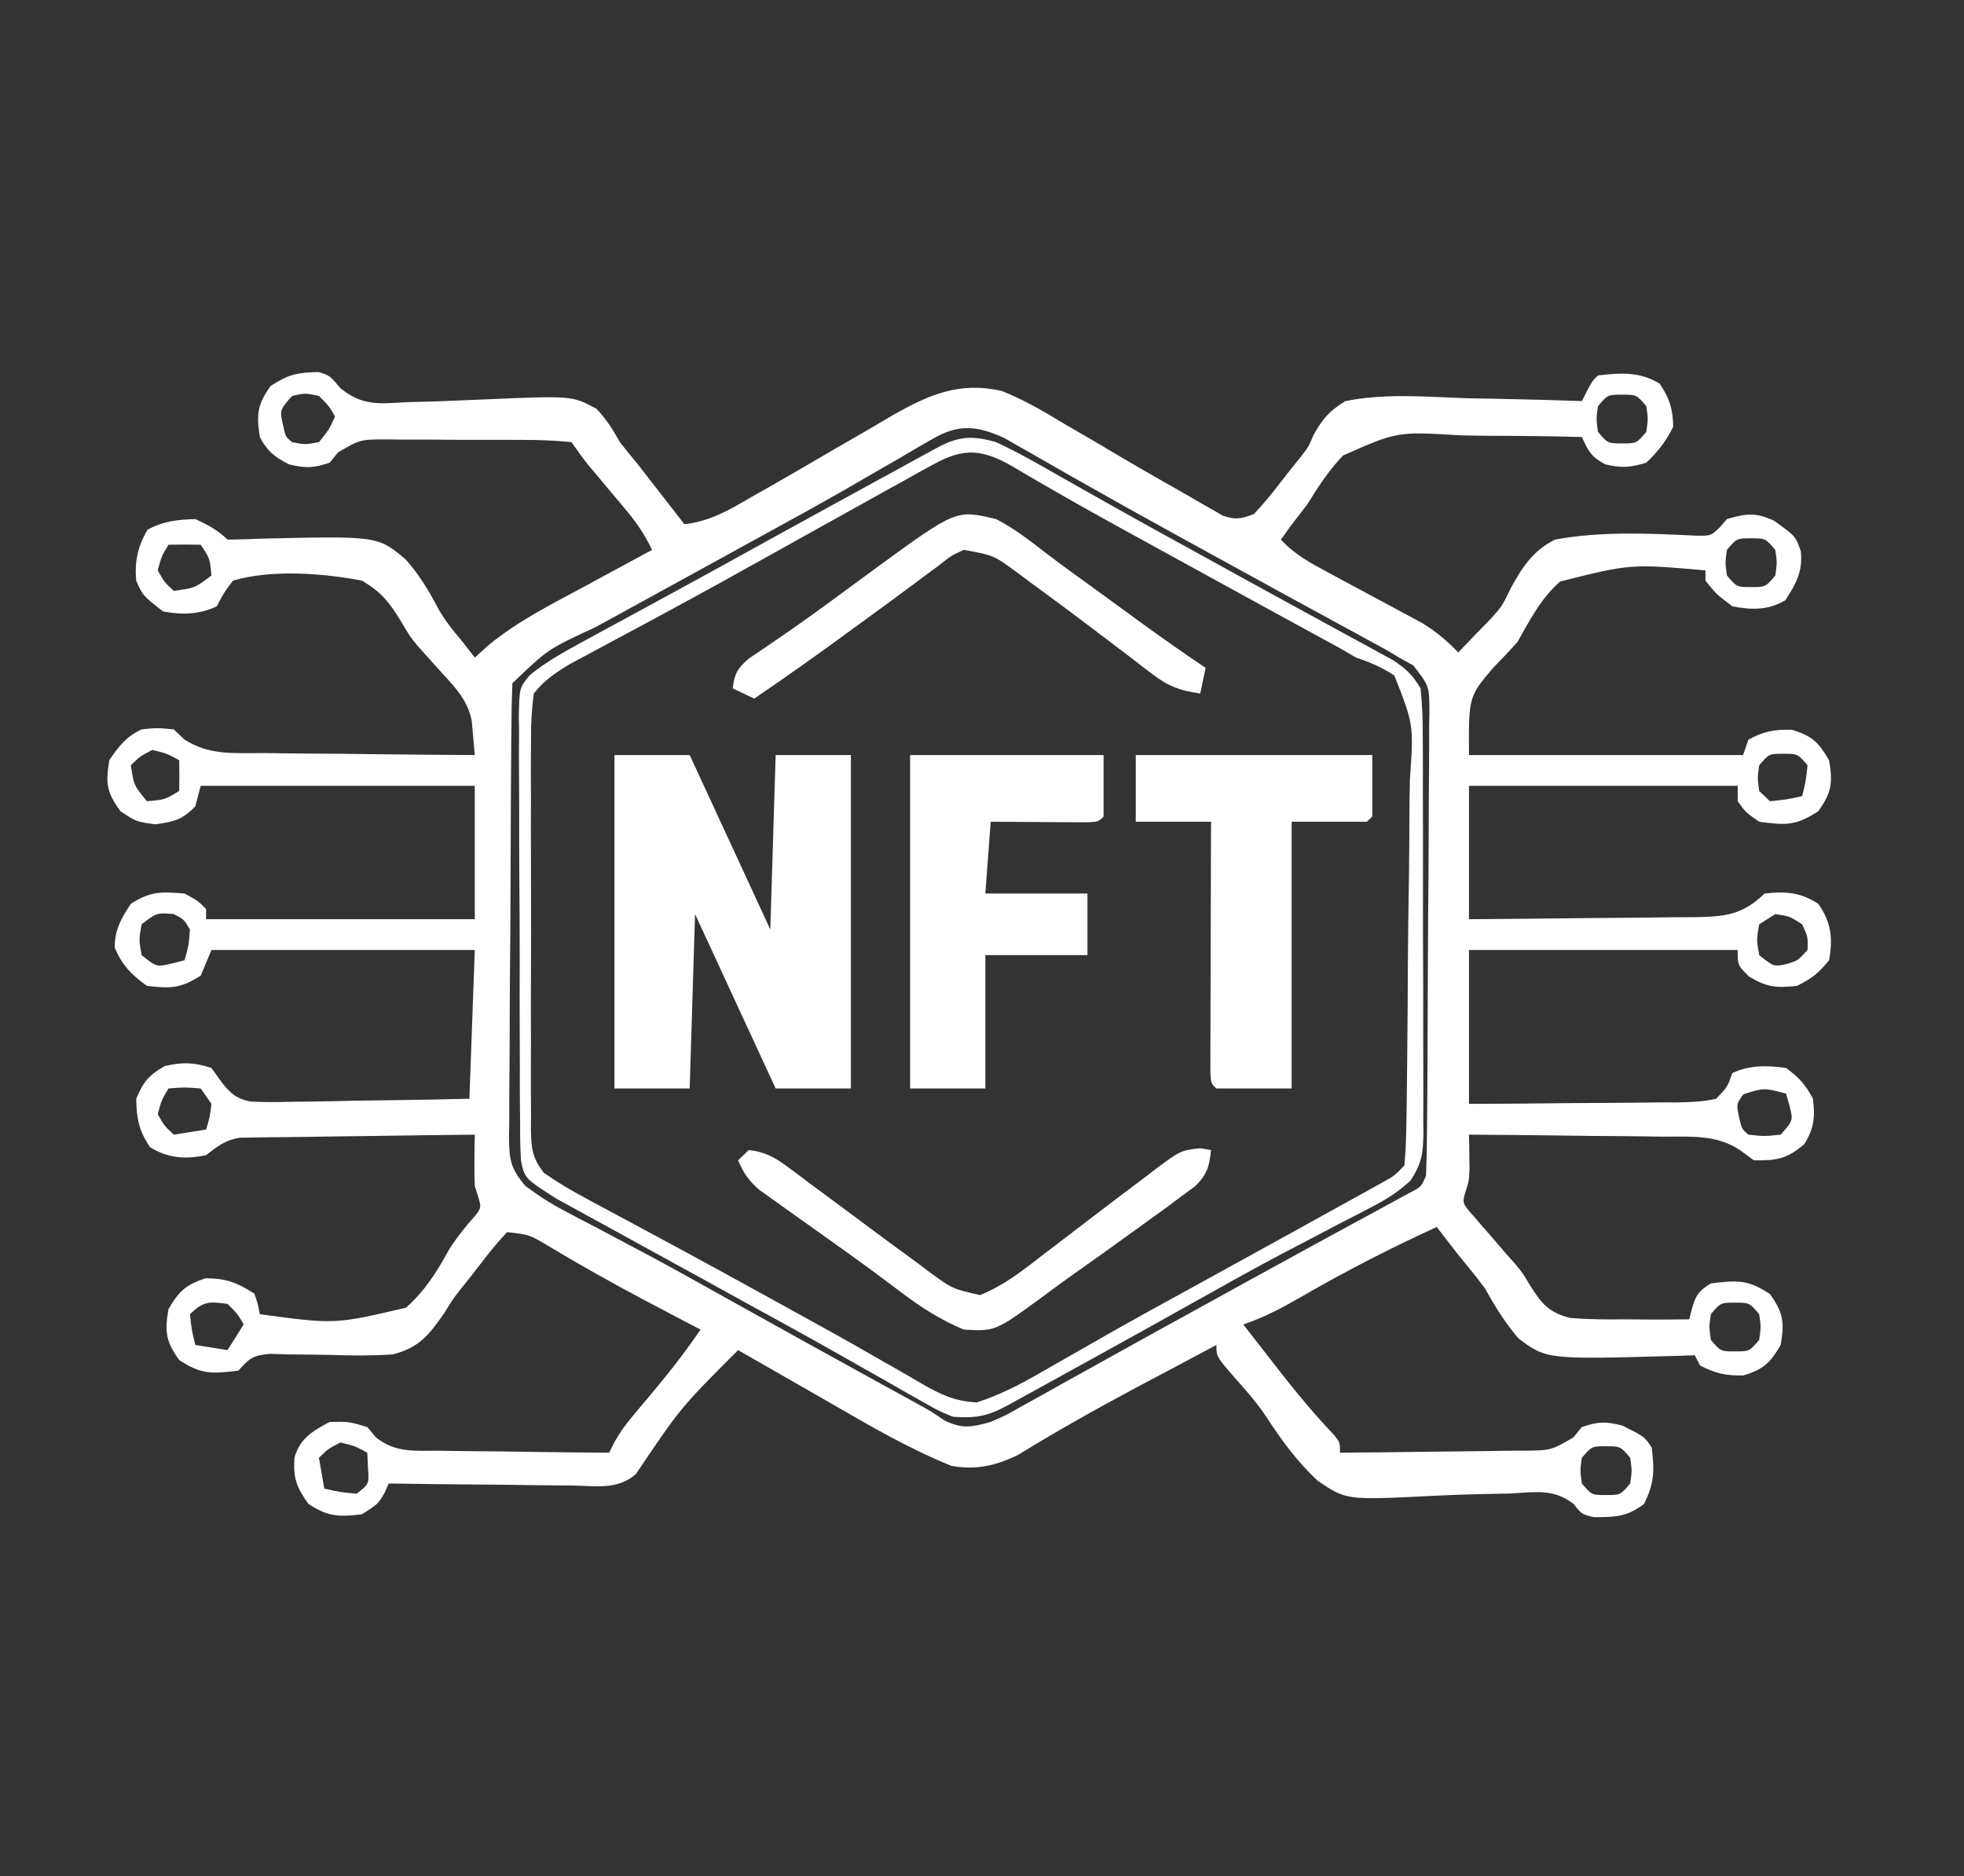 <svg width="67" height="64" viewBox="0 0 67 64" fill="none" xmlns="http://www.w3.org/2000/svg">
<rect x="0" y="0" width="67" height="64" fill="#333333" stroke="none"/>
<path d="M10.869 12.692C11.247 12.808 11.247 12.808 11.621 13.251C12.384 13.859 12.933 13.773 13.892 13.719C14.234 13.71 14.576 13.701 14.918 13.692C15.455 13.672 15.991 13.65 16.527 13.626C19.518 13.497 19.518 13.497 20.35 13.945C20.687 14.306 20.91 14.656 21.147 15.083C21.345 15.336 21.547 15.585 21.753 15.832C21.945 16.078 22.136 16.324 22.327 16.571C22.426 16.698 22.525 16.825 22.627 16.956C22.868 17.265 23.108 17.574 23.347 17.883C24.212 17.786 24.853 17.413 25.581 16.986C25.857 16.829 26.134 16.673 26.41 16.516C26.928 16.219 27.444 15.92 27.959 15.618C28.373 15.376 28.787 15.135 29.204 14.897C29.615 14.661 30.025 14.421 30.433 14.178C31.678 13.47 32.707 13.011 34.163 13.333C34.917 13.631 35.585 14.02 36.272 14.438C36.657 14.662 37.041 14.885 37.426 15.109C37.616 15.222 37.806 15.335 38.002 15.451C38.84 15.947 39.685 16.431 40.534 16.91C40.677 16.993 40.82 17.077 40.967 17.163C41.099 17.238 41.232 17.313 41.368 17.39C41.482 17.456 41.596 17.522 41.714 17.59C42.147 17.744 42.355 17.698 42.78 17.533C43.101 17.189 43.382 16.855 43.662 16.483C43.893 16.186 44.124 15.889 44.364 15.598C44.63 15.258 44.63 15.258 44.814 14.834C45.122 14.284 45.343 14.024 45.897 13.683C47.237 13.411 48.651 13.536 50.01 13.585C50.393 13.593 50.776 13.6 51.159 13.606C52.094 13.623 53.029 13.651 53.963 13.683C54.02 13.571 54.077 13.459 54.135 13.344C54.33 12.983 54.33 12.983 54.513 12.808C55.296 12.716 55.949 12.675 56.622 13.092C56.963 13.608 57.067 13.948 57.08 14.558C56.828 15.062 56.576 15.389 56.163 15.783C55.621 15.951 55.31 15.973 54.754 15.838C54.266 15.573 54.186 15.384 53.963 14.908C52.926 14.881 51.89 14.868 50.853 14.867C50.501 14.865 50.148 14.86 49.797 14.85C47.667 14.72 47.667 14.72 45.816 15.539C45.337 16.042 44.972 16.597 44.613 17.183C44.425 17.433 44.234 17.681 44.041 17.927C43.927 18.086 43.814 18.244 43.697 18.408C44.166 18.916 44.701 19.204 45.317 19.534C45.632 19.704 45.632 19.704 45.954 19.878C46.286 20.057 46.619 20.235 46.952 20.413C47.275 20.585 47.596 20.76 47.919 20.934C48.111 21.037 48.303 21.14 48.501 21.246C48.99 21.544 49.357 21.852 49.747 22.258C49.954 22.044 50.16 21.829 50.365 21.613C50.504 21.471 50.643 21.33 50.786 21.184C51.237 20.692 51.237 20.692 51.532 20.078C51.923 19.366 52.283 18.792 53.047 18.408C54.619 18.118 56.25 18.197 57.842 18.273C58.365 18.282 58.365 18.282 58.678 17.98C58.755 17.89 58.833 17.8 58.913 17.708C59.579 17.515 59.883 17.474 60.518 17.763C61.258 18.293 61.258 18.293 61.434 18.813C61.501 19.494 61.278 19.906 60.907 20.475C60.335 20.821 59.74 20.814 59.097 20.683C58.547 20.267 58.547 20.267 58.18 19.808C58.18 19.693 58.18 19.577 58.18 19.458C55.626 19.235 55.626 19.235 53.223 19.837C52.562 20.419 52.186 21.159 51.763 21.908C51.49 22.208 51.212 22.504 50.927 22.794C50.102 23.771 50.102 23.771 50.113 25.758C53.199 25.758 56.284 25.758 59.463 25.758C59.524 25.585 59.584 25.412 59.647 25.233C60.172 24.947 60.518 24.882 61.125 24.894C61.824 25.107 62.037 25.325 62.397 25.933C62.526 26.703 62.492 27.025 62.03 27.672C61.269 28.172 60.925 28.157 60.013 28.033C59.555 27.716 59.555 27.716 59.28 27.333C59.28 27.16 59.28 26.987 59.28 26.808C56.255 26.808 53.23 26.808 50.113 26.808C50.113 28.31 50.113 29.811 50.113 31.358C51.402 31.349 52.691 31.338 53.98 31.322C54.418 31.317 54.856 31.313 55.294 31.311C55.925 31.307 56.555 31.299 57.185 31.29C57.479 31.289 57.479 31.289 57.779 31.289C58.835 31.269 59.418 31.229 60.197 30.483C60.915 30.399 61.427 30.442 62.03 30.833C62.478 31.475 62.529 32.012 62.397 32.758C62.054 33.184 61.795 33.395 61.297 33.633C60.591 33.708 60.279 33.682 59.67 33.316C59.28 32.933 59.28 32.933 59.28 32.408C56.255 32.408 53.23 32.408 50.113 32.408C50.113 34.141 50.113 35.873 50.113 37.658C51.305 37.653 52.495 37.646 53.686 37.631C54.092 37.627 54.497 37.625 54.902 37.624C55.484 37.622 56.066 37.615 56.648 37.607C56.83 37.608 57.011 37.608 57.199 37.609C57.666 37.599 58.091 37.586 58.547 37.483C58.934 37.075 58.934 37.075 59.097 36.608C59.682 36.329 60.295 36.343 60.93 36.433C61.376 36.76 61.598 37.007 61.847 37.483C61.922 38.126 61.892 38.455 61.56 39.025C60.969 39.532 60.621 39.596 59.83 39.583C59.676 39.47 59.522 39.356 59.363 39.239C58.561 38.701 57.686 38.778 56.738 38.776C56.548 38.774 56.358 38.771 56.163 38.768C55.56 38.759 54.956 38.755 54.353 38.752C53.943 38.747 53.533 38.742 53.123 38.736C52.12 38.723 51.117 38.714 50.113 38.708C50.117 38.867 50.117 38.867 50.12 39.028C50.121 39.168 50.123 39.308 50.125 39.452C50.127 39.59 50.129 39.728 50.131 39.87C50.113 40.283 50.113 40.283 49.997 40.65C49.876 41.045 49.876 41.045 50.315 41.538C50.493 41.749 50.675 41.957 50.858 42.164C51.036 42.371 51.214 42.578 51.392 42.785C51.485 42.889 51.578 42.993 51.673 43.1C51.947 43.433 51.947 43.433 52.177 43.818C52.564 44.436 52.814 44.776 53.563 44.96C54.182 45.01 54.786 45.018 55.407 45.008C55.621 45.01 55.834 45.012 56.055 45.014C56.58 45.018 57.105 45.016 57.63 45.008C57.656 44.899 57.683 44.79 57.71 44.677C57.842 44.206 57.93 44.05 58.363 43.783C59.266 43.672 59.626 43.649 60.38 44.144C60.842 44.792 60.876 45.114 60.747 45.883C60.387 46.491 60.174 46.709 59.475 46.922C58.872 46.934 58.524 46.856 57.997 46.583C57.936 46.468 57.876 46.352 57.813 46.233C57.662 46.239 57.511 46.245 57.355 46.25C52.76 46.382 52.76 46.382 51.794 45.653C51.336 45.11 51.003 44.574 50.663 43.958C50.364 43.554 50.044 43.166 49.724 42.777C49.486 42.471 49.249 42.165 49.013 41.858C47.424 42.584 45.896 43.37 44.389 44.242C43.744 44.612 43.127 44.943 42.413 45.183C42.756 45.625 43.1 46.066 43.445 46.507C43.54 46.63 43.636 46.753 43.735 46.88C44.299 47.601 44.88 48.291 45.514 48.958C45.713 49.208 45.713 49.208 45.713 49.558C46.771 49.55 47.828 49.538 48.885 49.522C49.244 49.517 49.604 49.513 49.963 49.511C50.48 49.507 50.997 49.499 51.514 49.49C51.675 49.489 51.836 49.489 52.001 49.489C52.913 49.478 52.913 49.478 53.676 49.036C53.771 48.92 53.866 48.803 53.963 48.683C54.517 48.493 54.794 48.485 55.361 48.639C56.099 49.01 56.099 49.01 56.347 49.383C56.44 50.175 56.443 50.591 56.083 51.308C55.488 51.752 55.107 51.756 54.37 51.757C53.963 51.658 53.963 51.658 53.678 51.302C52.992 50.776 52.368 50.905 51.518 50.95C51.172 50.958 50.826 50.965 50.48 50.971C49.937 50.984 49.396 51.002 48.854 51.031C45.925 51.177 45.925 51.177 44.952 50.514C44.248 49.861 43.709 49.12 43.193 48.325C42.862 47.832 42.479 47.4 42.081 46.955C41.497 46.276 41.497 46.276 41.497 45.883C40.79 46.258 40.083 46.634 39.377 47.01C39.168 47.121 38.959 47.232 38.743 47.346C37.38 48.074 36.043 48.827 34.729 49.633C33.979 49.998 33.301 50.158 32.463 50.009C31.012 49.424 29.681 48.645 28.337 47.868C27.931 47.634 27.525 47.401 27.118 47.169C26.471 46.8 25.826 46.429 25.18 46.058C23.218 48.02 23.218 48.02 21.694 50.286C21.075 50.834 20.322 50.693 19.512 50.676C19.334 50.675 19.155 50.675 18.972 50.673C18.402 50.669 17.832 50.661 17.262 50.652C16.876 50.648 16.49 50.645 16.104 50.642C15.157 50.635 14.21 50.623 13.263 50.608C13.214 50.716 13.165 50.825 13.114 50.936C12.897 51.308 12.897 51.308 12.347 51.658C11.554 51.756 11.192 51.742 10.525 51.308C10.107 50.728 9.997 50.414 10.046 49.723C10.241 49.065 10.646 48.831 11.247 48.508C11.911 48.497 11.911 48.497 12.53 48.683C12.629 48.8 12.727 48.917 12.828 49.038C13.494 49.566 14.138 49.489 14.979 49.49C15.145 49.493 15.311 49.495 15.482 49.498C16.01 49.507 16.539 49.511 17.068 49.514C17.426 49.519 17.785 49.525 18.144 49.53C19.023 49.543 19.901 49.552 20.78 49.558C20.831 49.454 20.883 49.35 20.935 49.244C21.13 48.888 21.335 48.602 21.598 48.291C21.684 48.187 21.771 48.084 21.86 47.977C21.95 47.871 22.04 47.764 22.132 47.655C22.76 46.91 23.353 46.162 23.897 45.358C23.691 45.25 23.484 45.142 23.272 45.031C22.987 44.881 22.703 44.731 22.419 44.581C22.27 44.503 22.122 44.425 21.969 44.345C20.863 43.758 19.776 43.148 18.706 42.505C18.052 42.117 18.052 42.117 17.297 42.033C16.986 42.369 16.712 42.699 16.437 43.061C16.206 43.36 15.974 43.657 15.737 43.951C15.448 44.318 15.448 44.318 15.171 44.771C14.662 45.506 14.309 45.982 13.39 46.206C12.681 46.251 11.992 46.248 11.281 46.222C10.803 46.213 10.324 46.209 9.845 46.205C9.635 46.199 9.424 46.192 9.207 46.185C8.603 46.24 8.516 46.341 8.13 46.758C7.228 46.869 6.868 46.892 6.113 46.397C5.652 45.75 5.617 45.428 5.747 44.658C6.102 44.057 6.323 43.835 7.007 43.608C7.716 43.608 8.094 43.756 8.68 44.133C8.803 44.503 8.803 44.503 8.863 44.833C11.426 45.179 11.426 45.179 13.847 44.612C14.467 44.068 14.886 43.421 15.272 42.711C15.479 42.357 15.721 42.053 15.982 41.733C16.435 41.224 16.435 41.224 16.314 40.83C16.275 40.707 16.237 40.584 16.197 40.458C16.185 40.152 16.181 39.846 16.185 39.539C16.187 39.383 16.189 39.227 16.19 39.066C16.192 38.948 16.195 38.83 16.197 38.708C15.009 38.72 13.822 38.736 12.634 38.754C12.23 38.76 11.826 38.765 11.422 38.769C10.841 38.775 10.261 38.784 9.68 38.794C9.409 38.795 9.409 38.795 9.132 38.797C8.964 38.8 8.795 38.804 8.621 38.807C8.473 38.809 8.324 38.811 8.172 38.813C7.67 38.899 7.42 39.103 7.03 39.408C6.311 39.557 5.737 39.514 5.117 39.135C4.735 38.566 4.659 38.156 4.647 37.483C4.885 36.915 5.07 36.68 5.621 36.367C6.248 36.228 6.6 36.238 7.213 36.433C7.401 36.695 7.401 36.695 7.593 36.963C7.891 37.318 8.049 37.464 8.516 37.576C8.995 37.605 9.464 37.601 9.944 37.586C10.118 37.584 10.291 37.583 10.47 37.581C11.024 37.575 11.576 37.562 12.129 37.549C12.505 37.544 12.88 37.539 13.256 37.534C14.175 37.524 15.094 37.503 16.013 37.483C16.074 35.808 16.134 34.134 16.197 32.408C13.232 32.408 10.268 32.408 7.213 32.408C7.092 32.697 6.971 32.986 6.847 33.283C6.159 33.721 5.828 33.727 5.013 33.633C4.47 33.238 4.173 32.935 3.913 32.331C3.913 31.715 4.125 31.352 4.463 30.833C5.144 30.4 5.492 30.416 6.297 30.483C6.744 30.724 6.744 30.724 7.03 31.008C7.03 31.124 7.03 31.239 7.03 31.358C10.055 31.358 13.08 31.358 16.197 31.358C16.197 29.857 16.197 28.355 16.197 26.808C13.111 26.808 10.026 26.808 6.847 26.808C6.786 27.039 6.726 27.27 6.663 27.508C6.221 27.963 5.949 28.03 5.3 28.121C4.647 28.033 4.647 28.033 4.108 27.672C3.632 27.025 3.599 26.709 3.73 25.933C4.059 25.451 4.29 25.141 4.83 24.883C5.346 24.828 5.346 24.828 5.93 24.883C6.049 24.997 6.169 25.112 6.292 25.23C7.145 25.773 7.977 25.689 8.982 25.69C9.291 25.694 9.291 25.694 9.607 25.698C10.264 25.707 10.921 25.711 11.579 25.714C12.025 25.719 12.472 25.724 12.918 25.73C14.011 25.743 15.104 25.752 16.197 25.758C16.177 25.508 16.154 25.259 16.13 25.009C16.118 24.87 16.105 24.732 16.093 24.588C15.961 23.914 15.562 23.485 15.097 22.98C14.908 22.771 14.72 22.561 14.532 22.351C14.439 22.248 14.346 22.145 14.251 22.039C13.997 21.733 13.997 21.733 13.651 21.148C13.259 20.518 13.004 20.196 12.347 19.808C11.01 19.552 9.261 19.42 7.947 19.808C7.629 20.234 7.629 20.234 7.397 20.683C6.801 20.968 6.205 20.979 5.563 20.858C4.871 20.318 4.871 20.318 4.647 19.808C4.588 19.174 4.697 18.627 5.036 18.069C5.582 17.774 6.041 17.729 6.663 17.708C7.099 17.907 7.423 18.083 7.763 18.408C8.134 18.406 8.504 18.394 8.873 18.377C12.893 18.283 12.893 18.283 13.843 19.09C14.29 19.592 14.626 20.141 14.932 20.729C15.162 21.154 15.461 21.514 15.773 21.886C15.913 22.067 16.053 22.247 16.197 22.433C16.358 22.288 16.519 22.143 16.684 21.994C17.672 21.186 18.815 20.611 19.944 20.005C20.168 19.883 20.391 19.762 20.615 19.64C21.158 19.345 21.702 19.051 22.247 18.758C22.013 18.284 21.759 17.881 21.416 17.472C21.328 17.366 21.24 17.26 21.149 17.151C21.058 17.043 20.966 16.934 20.872 16.822C20.69 16.605 20.509 16.388 20.328 16.171C20.247 16.075 20.167 15.98 20.084 15.882C19.876 15.624 19.686 15.354 19.497 15.083C18.933 15.028 18.407 15.005 17.843 15.007C17.678 15.006 17.513 15.005 17.344 15.004C16.995 15.003 16.646 15.004 16.298 15.005C15.765 15.007 15.232 15.002 14.699 14.996C14.36 14.996 14.022 14.996 13.683 14.996C13.524 14.994 13.364 14.992 13.2 14.99C12.293 14.99 12.293 14.99 11.535 15.429C11.44 15.546 11.345 15.663 11.247 15.783C10.698 15.971 10.413 15.979 9.849 15.838C9.342 15.57 9.129 15.401 8.863 14.908C8.747 14.146 8.772 13.811 9.23 13.169C9.839 12.769 10.153 12.706 10.869 12.692ZM9.963 13.508C9.539 13.993 9.539 13.993 9.654 14.492C9.739 14.897 9.739 14.897 9.963 15.083C10.406 15.171 10.406 15.171 10.88 15.083C11.222 14.662 11.222 14.662 11.43 14.208C11.218 13.841 11.218 13.841 10.88 13.508C10.414 13.406 10.414 13.406 9.963 13.508ZM54.513 13.858C54.452 14.296 54.452 14.296 54.513 14.733C54.848 15.127 54.848 15.127 55.338 15.127C55.828 15.127 55.828 15.127 56.163 14.733C56.225 14.296 56.225 14.296 56.163 13.858C55.828 13.464 55.828 13.464 55.338 13.464C54.848 13.464 54.848 13.464 54.513 13.858ZM31.794 14.985C31.624 15.082 31.454 15.18 31.278 15.28C31.096 15.389 30.914 15.497 30.726 15.608C30.329 15.836 29.933 16.064 29.536 16.292C29.331 16.411 29.127 16.53 28.916 16.652C27.931 17.218 26.934 17.764 25.936 18.31C25.541 18.527 25.145 18.745 24.749 18.963C24.013 19.368 23.277 19.772 22.541 20.175C22.105 20.415 21.669 20.654 21.232 20.893C20.926 21.061 20.619 21.229 20.312 21.397C18.693 22.145 18.693 22.145 17.48 23.308C17.458 23.827 17.447 24.341 17.445 24.86C17.443 25.021 17.442 25.182 17.44 25.347C17.436 25.881 17.433 26.415 17.43 26.948C17.429 27.13 17.428 27.312 17.427 27.5C17.422 28.463 17.419 29.426 17.416 30.389C17.413 31.385 17.405 32.381 17.395 33.377C17.389 34.141 17.387 34.906 17.386 35.671C17.385 36.038 17.382 36.405 17.378 36.772C17.372 37.286 17.372 37.8 17.373 38.313C17.37 38.465 17.367 38.617 17.364 38.773C17.372 39.54 17.399 39.837 17.919 40.455C18.354 40.777 18.771 41.053 19.254 41.305C19.419 41.392 19.583 41.479 19.753 41.569C19.929 41.661 20.106 41.753 20.287 41.847C20.669 42.05 21.051 42.252 21.433 42.455C21.629 42.559 21.825 42.663 22.027 42.769C22.951 43.264 23.865 43.775 24.779 44.286C26.591 45.299 28.408 46.303 30.228 47.303C30.418 47.407 30.607 47.511 30.803 47.619C30.97 47.71 31.136 47.802 31.308 47.896C31.78 48.158 31.78 48.158 32.231 48.465C32.847 48.754 33.143 48.688 33.797 48.508C34.329 48.276 34.329 48.276 34.859 47.971C35.063 47.859 35.267 47.746 35.476 47.631C35.696 47.508 35.915 47.384 36.134 47.261C36.364 47.134 36.593 47.007 36.823 46.88C37.296 46.618 37.768 46.356 38.239 46.093C39.075 45.627 39.914 45.166 40.753 44.706C41.336 44.385 41.918 44.064 42.5 43.742C43.234 43.337 43.97 42.934 44.706 42.533C45.153 42.291 45.598 42.047 46.044 41.804C46.361 41.632 46.678 41.46 46.995 41.289C47.185 41.185 47.375 41.081 47.57 40.974C47.739 40.883 47.907 40.791 48.081 40.697C48.486 40.487 48.486 40.487 48.647 40.108C48.669 39.578 48.679 39.052 48.682 38.521C48.684 38.357 48.685 38.192 48.687 38.023C48.691 37.477 48.694 36.931 48.697 36.385C48.698 36.106 48.698 36.106 48.7 35.821C48.705 34.837 48.708 33.852 48.711 32.868C48.714 31.849 48.722 30.831 48.732 29.812C48.738 29.03 48.74 28.249 48.741 27.467C48.742 27.091 48.745 26.716 48.749 26.34C48.755 25.815 48.755 25.29 48.754 24.765C48.757 24.61 48.76 24.454 48.763 24.294C48.76 23.401 48.76 23.401 48.211 22.698C48.052 22.611 47.894 22.523 47.73 22.433C47.576 22.341 47.423 22.249 47.264 22.154C47.1 22.065 46.935 21.975 46.766 21.883C46.578 21.78 46.39 21.677 46.197 21.572C45.996 21.463 45.795 21.353 45.587 21.241C45.375 21.125 45.162 21.008 44.949 20.892C44.507 20.65 44.065 20.409 43.623 20.168C42.797 19.717 41.972 19.264 41.148 18.81C40.755 18.593 40.361 18.377 39.968 18.161C38.96 17.607 37.956 17.048 36.958 16.48C36.758 16.366 36.558 16.253 36.352 16.137C35.972 15.921 35.593 15.704 35.215 15.486C35.045 15.39 34.875 15.293 34.699 15.194C34.551 15.109 34.403 15.024 34.25 14.936C33.303 14.512 32.691 14.46 31.794 14.985ZM58.913 18.758C58.852 19.196 58.852 19.196 58.913 19.633C59.248 20.027 59.248 20.027 59.738 20.027C60.228 20.027 60.228 20.027 60.563 19.633C60.625 19.196 60.625 19.196 60.563 18.758C60.228 18.364 60.228 18.364 59.738 18.364C59.248 18.364 59.248 18.364 58.913 18.758ZM5.747 18.583C5.51 18.98 5.51 18.98 5.38 19.458C5.612 19.865 5.612 19.865 5.93 20.158C6.651 20.058 6.651 20.058 7.213 19.633C7.16 19.054 7.16 19.054 6.847 18.583C6.48 18.576 6.113 18.576 5.747 18.583ZM5.197 25.583C4.771 25.804 4.771 25.804 4.463 26.108C4.569 26.796 4.569 26.796 5.013 27.333C5.62 27.282 5.62 27.282 6.113 26.983C6.121 26.633 6.121 26.283 6.113 25.933C5.698 25.707 5.698 25.707 5.197 25.583ZM60.013 26.108C59.952 26.546 59.952 26.546 60.013 26.983C60.134 27.099 60.255 27.214 60.38 27.333C60.948 27.277 60.948 27.277 61.48 27.158C61.604 26.651 61.604 26.651 61.663 26.108C61.328 25.715 61.328 25.715 60.838 25.714C60.348 25.715 60.348 25.715 60.013 26.108ZM4.83 31.533C4.738 32.058 4.738 32.058 4.83 32.583C5.34 32.992 5.34 32.992 5.873 32.867C6.013 32.831 6.153 32.795 6.297 32.758C6.437 32.259 6.437 32.259 6.48 31.708C6.274 31.365 6.274 31.365 5.93 31.183C5.346 31.135 5.346 31.135 4.83 31.533ZM60.563 31.183C60.382 31.299 60.2 31.414 60.013 31.533C59.922 32.058 59.922 32.058 60.013 32.583C60.507 32.979 60.507 32.979 60.942 32.889C61.333 32.771 61.333 32.771 61.663 32.408C61.677 31.961 61.677 31.961 61.48 31.533C61.057 31.258 61.057 31.258 60.563 31.183ZM5.747 37.133C5.51 37.53 5.51 37.53 5.38 38.008C5.612 38.415 5.612 38.415 5.93 38.708C6.293 38.65 6.656 38.593 7.03 38.533C7.156 38.121 7.156 38.121 7.213 37.658C7.092 37.485 6.971 37.312 6.847 37.133C6.281 37.089 6.281 37.089 5.747 37.133ZM59.475 37.33C59.234 37.662 59.234 37.662 59.326 38.117C59.423 38.521 59.423 38.521 59.647 38.708C60.189 38.767 60.189 38.767 60.747 38.708C61.175 38.221 61.175 38.221 61.045 37.713C61.007 37.579 60.969 37.446 60.93 37.308C60.179 37.108 60.179 37.108 59.475 37.33ZM6.48 44.833C6.539 45.376 6.539 45.376 6.663 45.883C7.208 45.97 7.208 45.97 7.763 46.058C7.945 45.769 8.126 45.481 8.313 45.183C8.101 44.816 8.101 44.816 7.763 44.483C7.125 44.394 6.945 44.389 6.48 44.833ZM58.363 44.833C58.302 45.271 58.302 45.271 58.363 45.708C58.698 46.102 58.698 46.102 59.188 46.102C59.678 46.102 59.678 46.102 60.013 45.708C60.075 45.271 60.075 45.271 60.013 44.833C59.678 44.44 59.678 44.44 59.188 44.439C58.698 44.44 58.698 44.44 58.363 44.833ZM11.613 49.208C11.187 49.429 11.187 49.429 10.88 49.733C10.941 50.08 11.001 50.426 11.063 50.783C11.595 50.902 11.595 50.902 12.163 50.958C12.594 50.626 12.594 50.626 12.553 50.061C12.546 49.895 12.538 49.729 12.53 49.558C12.115 49.332 12.115 49.332 11.613 49.208ZM53.963 49.733C53.902 50.171 53.902 50.171 53.963 50.608C54.298 51.002 54.298 51.002 54.788 51.002C55.279 51.002 55.279 51.002 55.613 50.608C55.675 50.171 55.675 50.171 55.613 49.733C55.279 49.34 55.279 49.34 54.788 49.339C54.298 49.34 54.298 49.34 53.963 49.733Z" fill="white"/>
<path d="M20.961 25.758C21.808 25.758 22.655 25.758 23.528 25.758C24.435 27.721 25.343 29.685 26.278 31.708C26.338 29.744 26.399 27.781 26.461 25.758C27.308 25.758 28.155 25.758 29.028 25.758C29.028 29.512 29.028 33.265 29.028 37.133C28.181 37.133 27.334 37.133 26.461 37.133C25.553 35.169 24.646 33.206 23.711 31.183C23.65 33.146 23.59 35.11 23.528 37.133C22.681 37.133 21.834 37.133 20.961 37.133C20.961 33.379 20.961 29.625 20.961 25.758Z" fill="white"/>
<path d="M33.978 15.083C34.725 15.428 35.431 15.835 36.143 16.242C36.354 16.361 36.565 16.48 36.776 16.599C37.215 16.845 37.653 17.092 38.091 17.34C38.909 17.802 39.734 18.255 40.559 18.707C41.149 19.031 41.738 19.356 42.327 19.681C43.139 20.129 43.954 20.575 44.769 21.018C45.171 21.238 45.573 21.458 45.974 21.678C46.161 21.779 46.348 21.88 46.541 21.984C46.713 22.079 46.885 22.173 47.062 22.271C47.213 22.353 47.364 22.436 47.52 22.52C47.975 22.826 48.185 23.017 48.461 23.483C48.515 24.015 48.538 24.511 48.535 25.043C48.536 25.2 48.538 25.358 48.539 25.52C48.542 26.04 48.541 26.56 48.54 27.081C48.541 27.443 48.542 27.804 48.543 28.166C48.545 28.924 48.544 29.683 48.543 30.441C48.541 31.413 48.544 32.385 48.55 33.356C48.553 34.104 48.553 34.851 48.552 35.598C48.552 35.956 48.553 36.315 48.555 36.673C48.558 37.174 48.556 37.675 48.553 38.176C48.556 38.398 48.556 38.398 48.558 38.624C48.549 39.324 48.518 39.672 48.116 40.277C47.701 40.657 47.314 40.908 46.808 41.168C46.626 41.263 46.445 41.358 46.257 41.456C46.062 41.556 45.866 41.657 45.665 41.76C45.247 41.978 44.83 42.197 44.413 42.416C44.2 42.527 43.988 42.638 43.77 42.752C42.823 43.253 41.889 43.774 40.956 44.297C40.596 44.498 40.237 44.699 39.878 44.9C39.605 45.053 39.605 45.053 39.326 45.209C38.363 45.745 37.397 46.278 36.431 46.81C36.114 46.985 35.798 47.159 35.481 47.334C35.29 47.439 35.098 47.544 34.901 47.653C34.732 47.746 34.562 47.84 34.387 47.936C33.701 48.308 33.311 48.389 32.511 48.333C32.024 48.134 32.024 48.134 31.528 47.851C31.248 47.694 31.248 47.694 30.962 47.533C30.762 47.418 30.562 47.303 30.357 47.185C30.145 47.065 29.933 46.945 29.721 46.826C29.28 46.578 28.84 46.329 28.401 46.079C27.386 45.504 26.361 44.946 25.338 44.385C24.945 44.168 24.553 43.952 24.161 43.735C23.35 43.288 22.538 42.843 21.726 42.398C21.326 42.178 20.925 41.958 20.526 41.738C20.34 41.637 20.155 41.536 19.964 41.432C19.707 41.29 19.707 41.29 19.444 41.145C19.294 41.063 19.144 40.98 18.989 40.896C17.901 40.201 17.901 40.201 17.775 39.606C17.746 39.183 17.741 38.765 17.744 38.341C17.742 38.181 17.74 38.02 17.738 37.854C17.733 37.322 17.733 36.791 17.734 36.259C17.733 35.889 17.731 35.52 17.729 35.15C17.726 34.375 17.727 33.6 17.729 32.825C17.731 31.832 17.724 30.84 17.716 29.846C17.71 29.083 17.71 28.32 17.711 27.556C17.711 27.19 17.709 26.824 17.706 26.458C17.701 25.946 17.703 25.434 17.708 24.922C17.705 24.771 17.702 24.62 17.699 24.464C17.718 23.459 17.718 23.459 18.081 23.025C18.642 22.569 19.287 22.212 19.927 21.866C20.114 21.764 20.301 21.661 20.494 21.556C20.693 21.448 20.893 21.341 21.098 21.23C21.418 21.056 21.738 20.881 22.058 20.707C22.389 20.527 22.721 20.347 23.052 20.167C24.088 19.604 25.119 19.032 26.151 18.463C27.659 17.632 29.167 16.804 30.678 15.98C30.84 15.891 31.002 15.803 31.169 15.711C31.317 15.631 31.465 15.55 31.617 15.467C31.811 15.362 31.811 15.362 32.008 15.254C32.722 14.872 33.196 14.859 33.978 15.083ZM31.837 15.845C31.672 15.934 31.508 16.024 31.338 16.117C31.162 16.216 30.985 16.315 30.804 16.417C30.617 16.52 30.431 16.623 30.239 16.728C29.651 17.053 29.064 17.38 28.478 17.708C28.119 17.907 27.761 18.107 27.402 18.306C26.867 18.604 26.332 18.902 25.797 19.201C24.765 19.779 23.727 20.349 22.685 20.911C22.449 21.038 22.213 21.165 21.977 21.293C21.522 21.538 21.067 21.782 20.61 22.026C20.404 22.137 20.197 22.248 19.984 22.363C19.801 22.461 19.618 22.559 19.429 22.66C18.916 22.975 18.583 23.194 18.211 23.658C18.139 24.189 18.111 24.657 18.116 25.188C18.115 25.343 18.113 25.497 18.112 25.656C18.109 26.166 18.111 26.675 18.113 27.185C18.113 27.54 18.112 27.894 18.111 28.248C18.11 28.991 18.112 29.734 18.115 30.476C18.119 31.428 18.117 32.381 18.113 33.333C18.11 34.065 18.111 34.796 18.113 35.528C18.113 35.879 18.113 36.23 18.111 36.581C18.109 37.072 18.112 37.562 18.116 38.053C18.114 38.198 18.113 38.343 18.111 38.493C18.121 39.125 18.145 39.5 18.554 40.01C19.012 40.33 19.476 40.606 19.971 40.872C20.278 41.038 20.278 41.038 20.592 41.207C20.814 41.325 21.036 41.444 21.259 41.563C21.489 41.687 21.72 41.811 21.951 41.936C22.306 42.128 22.662 42.32 23.018 42.511C23.998 43.039 24.973 43.574 25.947 44.111C26.341 44.329 26.736 44.546 27.131 44.763C28.077 45.282 29.019 45.806 29.953 46.345C30.215 46.494 30.215 46.494 30.483 46.646C30.808 46.831 31.133 47.02 31.455 47.21C32.108 47.579 32.554 47.8 33.319 47.842C34.28 47.537 35.097 47.063 35.96 46.561C36.354 46.336 36.749 46.112 37.144 45.887C37.347 45.771 37.55 45.654 37.76 45.534C38.754 44.969 39.758 44.42 40.761 43.871C41.556 43.433 42.35 42.996 43.144 42.558C43.353 42.443 43.562 42.328 43.777 42.21C44.391 41.871 45.005 41.531 45.619 41.191C45.808 41.087 45.996 40.983 46.19 40.876C46.363 40.781 46.535 40.685 46.714 40.586C46.866 40.502 47.018 40.418 47.174 40.331C47.566 40.113 47.566 40.113 47.911 39.758C47.954 39.247 47.974 38.752 47.979 38.241C47.983 38.005 47.983 38.005 47.987 37.765C47.995 37.243 48 36.722 48.005 36.201C48.007 35.934 48.007 35.934 48.01 35.661C48.019 34.72 48.025 33.778 48.029 32.836C48.034 31.863 48.049 30.89 48.065 29.917C48.076 29.169 48.08 28.421 48.082 27.673C48.084 27.315 48.089 26.956 48.097 26.597C48.228 24.725 48.228 24.725 47.568 23.045C47.139 22.766 46.749 22.596 46.261 22.433C46.08 22.328 45.898 22.223 45.712 22.114C45.471 21.983 45.471 21.983 45.225 21.849C44.947 21.696 44.947 21.696 44.663 21.541C44.468 21.435 44.273 21.328 44.072 21.219C43.757 21.046 43.442 20.873 43.126 20.701C42.8 20.522 42.474 20.344 42.148 20.165C41.303 19.703 40.459 19.239 39.615 18.775C39.213 18.554 38.811 18.333 38.408 18.112C37.523 17.626 36.641 17.136 35.768 16.629C35.624 16.547 35.481 16.464 35.333 16.378C35.073 16.228 34.814 16.076 34.557 15.922C33.519 15.321 32.886 15.263 31.837 15.845Z" fill="white"/>
<path d="M31.047 25.758C33.225 25.758 35.403 25.758 37.647 25.758C37.647 26.451 37.647 27.144 37.647 27.858C37.464 28.033 37.464 28.033 37.106 28.053C36.953 28.052 36.801 28.051 36.644 28.05C36.479 28.049 36.314 28.049 36.144 28.048C35.971 28.047 35.797 28.045 35.619 28.044C35.445 28.043 35.271 28.042 35.091 28.041C34.66 28.039 34.228 28.036 33.797 28.033C33.736 28.841 33.676 29.65 33.614 30.483C34.763 30.483 35.913 30.483 37.097 30.483C37.097 31.176 37.097 31.869 37.097 32.583C35.947 32.583 34.798 32.583 33.614 32.583C33.614 34.084 33.614 35.586 33.614 37.133C32.767 37.133 31.919 37.133 31.047 37.133C31.047 33.379 31.047 29.625 31.047 25.758Z" fill="white"/>
<path d="M38.746 25.758C41.408 25.758 44.07 25.758 46.813 25.758C46.813 26.451 46.813 27.144 46.813 27.858C46.752 27.916 46.692 27.973 46.629 28.033C45.782 28.033 44.935 28.033 44.063 28.033C44.063 31.036 44.063 34.039 44.063 37.133C43.216 37.133 42.369 37.133 41.496 37.133C41.313 36.958 41.313 36.958 41.291 36.598C41.291 36.44 41.291 36.282 41.292 36.119C41.292 35.94 41.292 35.761 41.292 35.577C41.293 35.383 41.294 35.189 41.295 34.988C41.295 34.791 41.295 34.593 41.296 34.389C41.297 33.754 41.299 33.119 41.301 32.484C41.302 32.055 41.303 31.626 41.304 31.197C41.306 30.142 41.309 29.087 41.313 28.033C40.466 28.033 39.619 28.033 38.746 28.033C38.746 27.282 38.746 26.531 38.746 25.758Z" fill="white"/>
<path d="M25.546 39.233C26.114 39.296 26.468 39.503 26.911 39.837C27.031 39.926 27.151 40.016 27.276 40.108C27.404 40.206 27.533 40.303 27.666 40.403C27.944 40.609 28.223 40.814 28.501 41.019C28.956 41.356 29.411 41.694 29.865 42.033C30.329 42.379 30.796 42.72 31.264 43.061C31.409 43.17 31.553 43.28 31.702 43.392C32.491 43.968 32.491 43.968 33.435 44.181C34.228 43.856 34.84 43.384 35.504 42.864C35.796 42.642 36.088 42.42 36.38 42.198C36.68 41.968 36.98 41.738 37.28 41.508C37.846 41.075 38.416 40.645 38.987 40.217C39.115 40.118 39.243 40.02 39.375 39.918C40.274 39.247 40.274 39.247 40.943 39.171C41.065 39.192 41.187 39.212 41.313 39.233C41.257 39.791 41.185 40.053 40.774 40.464C40.536 40.64 40.536 40.64 40.293 40.819C40.021 41.022 40.021 41.022 39.742 41.229C39.533 41.381 39.323 41.532 39.113 41.683C38.94 41.809 38.94 41.809 38.763 41.937C38.021 42.476 37.274 43.008 36.525 43.537C36.21 43.761 35.899 43.99 35.589 44.222C33.956 45.418 33.956 45.418 32.88 45.358C32.086 45.026 31.438 44.612 30.76 44.1C30.554 43.946 30.349 43.791 30.143 43.637C30.027 43.551 29.912 43.465 29.793 43.376C29.332 43.035 28.865 42.703 28.398 42.37C28.224 42.246 28.051 42.122 27.872 41.994C27.524 41.745 27.176 41.498 26.827 41.251C26.666 41.136 26.506 41.021 26.341 40.902C26.196 40.8 26.052 40.697 25.904 40.592C25.537 40.275 25.366 40.016 25.18 39.583C25.301 39.467 25.422 39.352 25.546 39.233Z" fill="white"/>
<path d="M33.979 17.708C34.59 18.022 35.111 18.425 35.648 18.842C36.239 19.294 36.845 19.728 37.449 20.165C37.95 20.528 38.45 20.894 38.95 21.259C39.666 21.781 40.392 22.288 41.129 22.783C41.069 23.072 41.008 23.36 40.946 23.658C40.265 23.563 39.856 23.415 39.321 23.004C39.19 22.904 39.059 22.805 38.924 22.703C38.786 22.596 38.648 22.488 38.505 22.378C38.212 22.156 37.917 21.933 37.623 21.711C37.475 21.598 37.326 21.485 37.173 21.369C36.492 20.853 35.805 20.344 35.114 19.841C34.995 19.752 34.875 19.663 34.752 19.571C33.907 18.945 33.907 18.945 32.879 18.758C32.436 18.962 32.436 18.962 32.009 19.305C31.834 19.433 31.659 19.562 31.479 19.694C31.382 19.767 31.285 19.841 31.185 19.916C30.697 20.282 30.203 20.64 29.71 21C29.44 21.197 29.17 21.394 28.901 21.591C27.857 22.356 26.8 23.102 25.729 23.833C25.487 23.717 25.245 23.602 24.996 23.483C25.056 22.987 25.15 22.808 25.543 22.468C25.794 22.299 25.794 22.299 26.05 22.127C26.246 21.991 26.443 21.856 26.645 21.717C26.758 21.639 26.872 21.561 26.989 21.481C27.964 20.799 28.917 20.088 29.875 19.385C32.618 17.383 32.618 17.383 33.979 17.708Z" fill="white"/>
</svg>
